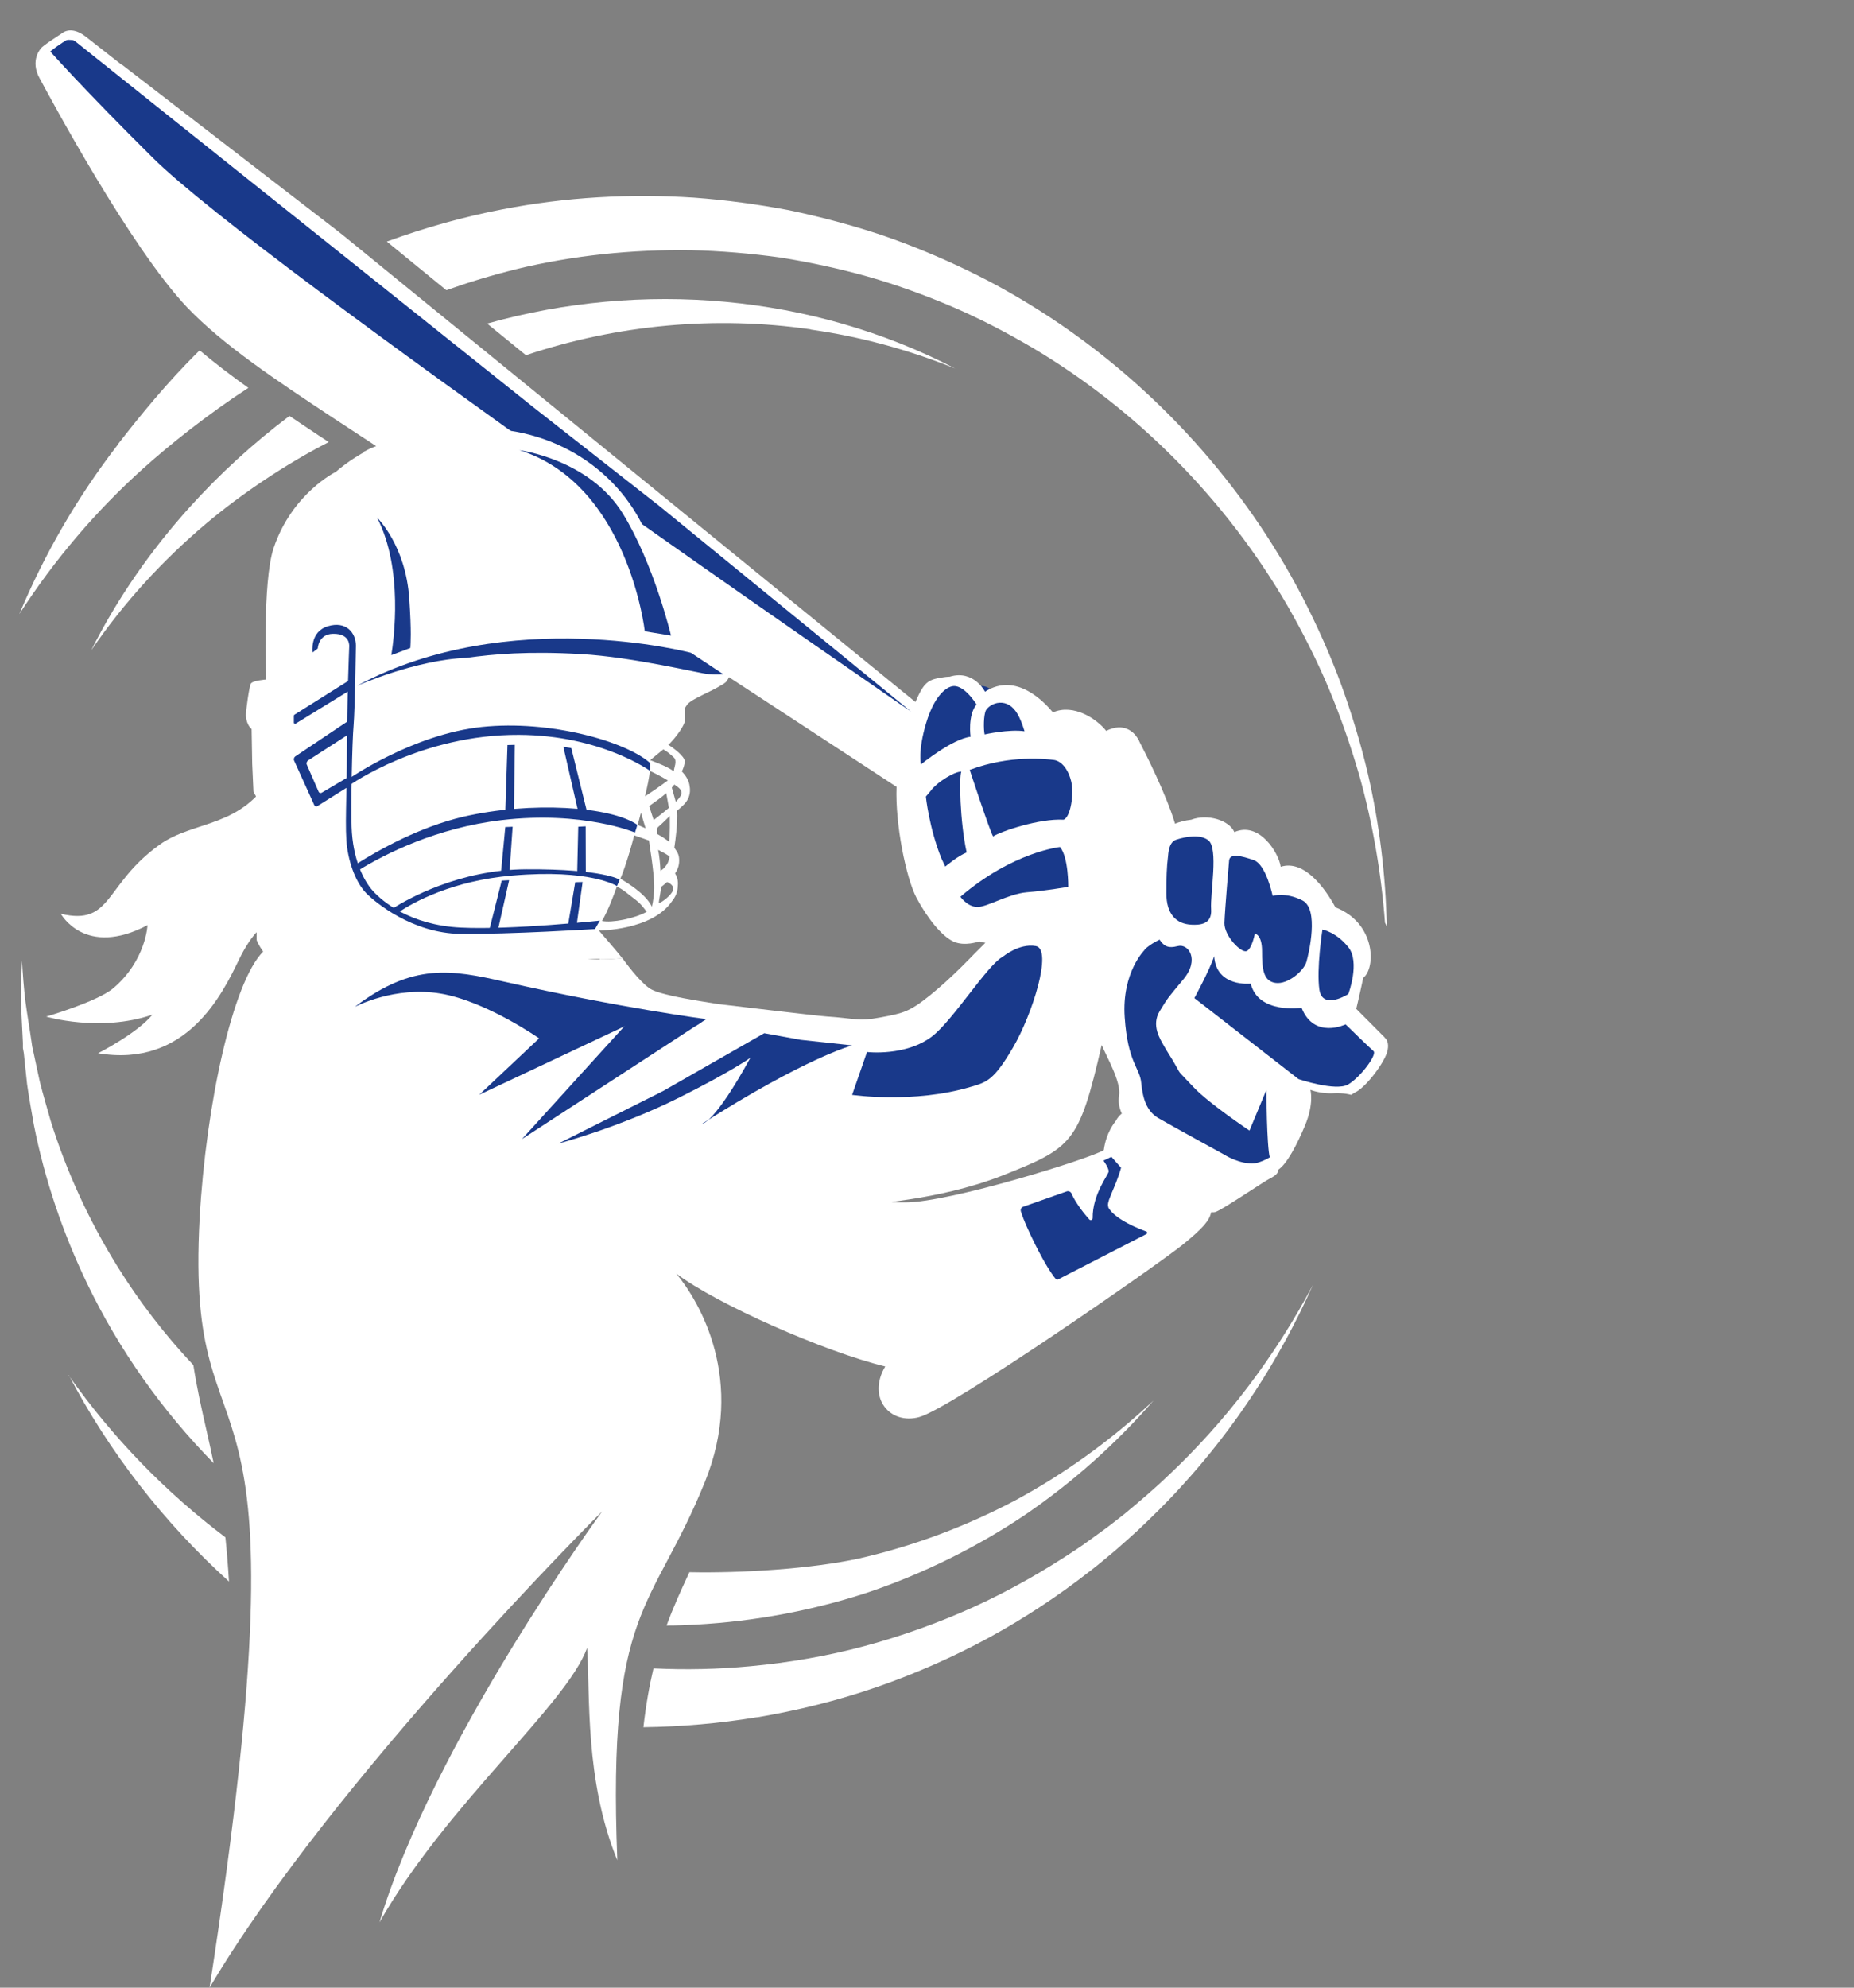 <svg width="28" height="30" viewBox="0 0 28 30" fill="none" xmlns="http://www.w3.org/2000/svg">
<rect x="0" y="0" width="28" height="30" fill="#808080" stroke="none"/>
<path d="M16.861 10.613L16.867 10.603C16.867 10.603 16.864 10.61 16.861 10.613Z" fill="white"/>
<path d="M7.748 6.475C7.748 6.475 8.848 6.613 9.377 7.469C9.871 8.271 10.137 9.392 10.137 9.392L9.725 9.325C9.725 9.325 9.467 7.011 7.745 6.478L7.748 6.475Z" fill="#19398A"/>
<path d="M9.788 7.523L12.647 9.809L9.837 7.935L9.47 7.274L9.788 7.523Z" fill="#19398A"/>
<path d="M5.209 10.178C5.209 10.178 6.122 9.772 6.925 9.742C7.349 9.685 7.892 9.633 8.723 9.685C9.554 9.736 10.588 9.988 10.732 10.002C10.876 10.015 10.963 10.002 10.963 10.002L10.455 9.666C10.455 9.666 7.591 8.907 5.209 10.181V10.178Z" fill="#19398A"/>
<path d="M5.742 9.699C5.777 9.477 5.935 8.35 5.519 7.537C5.519 7.537 5.967 7.97 6.024 8.813C6.062 9.347 6.043 9.514 6.041 9.588L5.742 9.701V9.699Z" fill="#19398A"/>
<path d="M14.786 10.362C14.786 10.362 14.56 10.402 14.406 10.92C14.281 11.342 14.33 11.537 14.33 11.537C14.33 11.537 14.799 11.153 15.079 11.12C15.079 11.12 15.033 10.795 15.169 10.633C15.169 10.633 14.968 10.302 14.786 10.362Z" fill="#19398A"/>
<path d="M15.666 10.644C15.574 10.587 15.46 10.595 15.373 10.657C15.348 10.674 15.327 10.695 15.313 10.717C15.272 10.79 15.275 11.018 15.291 11.085C15.291 11.085 15.661 11.002 15.894 11.037C15.824 10.806 15.756 10.701 15.666 10.644Z" fill="#19398A"/>
<path d="M14.487 11.923L14.403 12.023C14.403 12.023 14.452 12.492 14.637 12.952C14.667 13.014 14.696 13.079 14.696 13.079C14.696 13.079 14.881 12.922 15.02 12.866C14.916 12.391 14.905 11.725 14.938 11.646C14.938 11.646 14.854 11.636 14.642 11.782C14.585 11.822 14.531 11.871 14.485 11.923H14.487Z" fill="#19398A"/>
<path d="M15.066 11.619C15.066 11.619 15.365 12.532 15.419 12.624C15.536 12.548 16.117 12.351 16.483 12.372C16.589 12.337 16.646 11.977 16.598 11.787C16.546 11.598 16.445 11.484 16.337 11.47C16.228 11.457 15.68 11.389 15.069 11.619H15.066Z" fill="#19398A"/>
<path d="M14.924 13.534C14.924 13.534 15.022 13.678 15.169 13.689C15.315 13.7 15.644 13.491 15.929 13.467C16.214 13.445 16.553 13.385 16.553 13.385C16.553 13.385 16.559 12.941 16.429 12.784C16.429 12.784 15.714 12.857 14.922 13.537L14.924 13.534Z" fill="#19398A"/>
<path d="M18.495 12.505C18.495 12.505 18.677 12.573 18.87 12.871C18.94 12.979 18.886 13.467 18.848 13.551C18.81 13.635 18.376 13.418 18.354 13.312C18.332 13.207 18.433 12.678 18.354 12.543C18.275 12.408 18.498 12.508 18.498 12.508L18.495 12.505Z" fill="#19398A"/>
<path d="M18.376 14.212C18.376 14.212 18.492 14.358 18.376 14.483C18.259 14.607 17.865 15.043 17.822 15.187C17.778 15.331 17.743 15.453 17.822 15.61C17.9 15.767 18.014 15.989 18.009 16.04C18.004 16.092 17.794 16.192 17.708 15.97C17.621 15.748 17.406 14.775 17.708 14.372C18.009 13.968 18.376 14.214 18.376 14.214V14.212Z" fill="#19398A"/>
<path d="M20.912 15.658L20.483 15.227C20.483 15.227 20.542 14.978 20.588 14.759C20.781 14.61 20.779 13.93 20.168 13.694C20.024 13.428 19.706 12.968 19.342 13.082C19.315 12.881 19.022 12.391 18.642 12.559C18.563 12.377 18.234 12.28 17.99 12.372C17.892 12.383 17.808 12.407 17.746 12.432C17.615 11.995 17.303 11.375 17.208 11.194C17.208 11.194 17.208 11.188 17.205 11.188C17.205 11.188 17.205 11.185 17.203 11.18C17.195 11.161 17.186 11.148 17.181 11.142C17.127 11.055 16.98 10.896 16.706 11.031C16.564 10.85 16.214 10.617 15.902 10.752C15.783 10.611 15.354 10.134 14.876 10.44C14.876 10.44 14.707 10.104 14.344 10.213C14.311 10.213 14.284 10.218 14.254 10.221C14.009 10.256 13.958 10.294 13.825 10.595L5.171 3.543L5.147 3.524C5.147 3.524 5.123 3.505 5.074 3.467L1.84 0.975V0.98C1.623 0.81 1.435 0.663 1.291 0.55C1.218 0.493 1.055 0.398 0.919 0.514C0.919 0.514 0.637 0.693 0.618 0.731C0.618 0.731 0.447 0.91 0.599 1.183C0.748 1.457 1.962 3.727 2.825 4.638C3.371 5.209 4.161 5.732 5.033 6.309C5.133 6.377 13.54 11.876 13.54 11.876C13.518 12.437 13.684 13.252 13.841 13.55C14.007 13.862 14.221 14.125 14.395 14.209C14.566 14.29 14.781 14.211 14.789 14.209C14.819 14.217 14.851 14.225 14.881 14.23C14.819 14.29 14.751 14.363 14.713 14.398C14.713 14.398 14.371 14.761 14.047 15.021C13.724 15.282 13.624 15.295 13.293 15.357C12.961 15.42 12.926 15.371 12.473 15.341C12.342 15.333 10.873 15.157 10.873 15.157C10.863 15.157 10.849 15.154 10.833 15.152C10.605 15.114 10.048 15.035 9.85 14.94C9.719 14.878 9.518 14.626 9.399 14.461C9.315 14.472 9.204 14.48 9.049 14.48C8.517 14.48 6.16 14.071 5.106 13.786C4.588 13.645 4.267 13.754 3.871 13.472L3.876 14.19C3.922 14.301 3.96 14.333 3.974 14.363C3.515 14.821 3.111 16.671 3.015 18.386C2.785 22.604 4.761 19.686 3.165 30C5.038 26.838 9.095 22.81 9.095 22.81C9.095 22.81 6.543 26.297 5.731 29.014C6.744 27.234 8.555 25.733 8.867 24.872C8.913 25.565 8.829 26.876 9.323 28.077C9.171 24.232 9.85 24.33 10.645 22.369C11.267 20.835 10.569 19.651 10.214 19.223C10.827 19.684 12.454 20.402 13.369 20.624C13.089 21.095 13.442 21.51 13.882 21.388C14.371 21.255 17.488 19.088 17.86 18.787C18.172 18.535 18.267 18.419 18.291 18.297C18.324 18.297 18.349 18.297 18.365 18.289C18.495 18.237 19.09 17.831 19.169 17.793C19.209 17.771 19.315 17.72 19.304 17.655C19.435 17.571 19.592 17.267 19.706 16.994C19.85 16.655 19.79 16.449 19.79 16.449C19.874 16.482 20.013 16.506 20.122 16.501C20.301 16.49 20.407 16.525 20.407 16.525C20.407 16.525 20.445 16.498 20.461 16.49C20.618 16.422 20.89 16.064 20.947 15.886C20.98 15.78 20.96 15.696 20.909 15.658H20.912ZM16.852 16.918C16.839 16.934 16.706 17.088 16.67 17.359C16.67 17.365 16.67 17.37 16.67 17.359C16.47 17.484 14.346 18.148 13.673 18.148C12.999 18.148 14.118 18.148 15.155 17.736C16.193 17.322 16.296 17.259 16.638 15.772C16.717 15.959 16.936 16.335 16.901 16.539C16.885 16.628 16.901 16.717 16.942 16.807C16.901 16.839 16.874 16.877 16.852 16.915V16.918Z" fill="white"/>
<path d="M16.668 17.364C16.665 17.357 16.668 17.347 16.668 17.364V17.364Z" fill="white"/>
<path d="M15.139 14.445C15.139 14.445 15.386 14.233 15.644 14.279C15.902 14.328 15.59 15.314 15.299 15.81C15.009 16.306 14.903 16.333 14.664 16.403C13.8 16.661 12.869 16.525 12.869 16.525L13.094 15.878C13.094 15.878 13.686 15.948 14.083 15.637C14.395 15.393 14.905 14.577 15.136 14.445H15.139Z" fill="#19398A"/>
<path d="M5.373 15.19C5.373 15.19 5.962 14.881 6.649 14.995C7.336 15.108 8.142 15.672 8.142 15.672L7.238 16.523L9.587 15.417L10.524 15.474L10.667 15.382C10.667 15.382 9.375 15.214 7.613 14.816C6.812 14.634 6.236 14.534 5.367 15.19H5.373Z" fill="#19398A"/>
<path d="M10.599 15.425L7.883 17.192L9.608 15.293L10.599 15.425Z" fill="#19398A"/>
<path d="M12.867 15.778L12.09 15.694L11.542 15.594L10.016 16.466L8.433 17.26C8.433 17.26 9.359 17.016 10.263 16.563C11.053 16.168 11.333 15.965 11.333 15.965C10.781 16.97 10.599 16.964 10.599 16.964C12.158 15.97 12.864 15.78 12.864 15.78L12.867 15.778Z" fill="#19398A"/>
<path d="M18.563 12.982C18.563 12.982 18.498 13.735 18.492 13.93C18.487 14.125 18.745 14.388 18.826 14.355C18.908 14.323 18.951 14.092 18.951 14.092C18.951 14.092 19.06 14.098 19.06 14.358C19.06 14.618 19.076 14.808 19.263 14.835C19.451 14.862 19.692 14.651 19.73 14.518C19.768 14.385 19.923 13.721 19.671 13.591C19.418 13.461 19.22 13.521 19.22 13.521C19.22 13.521 19.122 13.047 18.935 12.982C18.747 12.917 18.582 12.876 18.563 12.982Z" fill="#19398A"/>
<path d="M19.975 14.03C19.975 14.03 20.181 14.068 20.363 14.296C20.545 14.523 20.363 15.003 20.363 15.003C20.363 15.003 19.975 15.252 19.926 14.938C19.88 14.623 19.972 14.03 19.972 14.03H19.975Z" fill="#19398A"/>
<path d="M9.923 7.61L8.066 6.155L1.139 0.626C1.123 0.615 1.107 0.604 1.088 0.604C1.001 0.596 1.006 0.604 0.941 0.645C0.841 0.71 0.759 0.777 0.759 0.777C0.759 0.777 1.251 1.333 2.307 2.381C3.936 3.998 13.76 10.741 13.76 10.741L9.921 7.607L9.923 7.61Z" fill="#19398A"/>
<path d="M14.365 10.362C14.365 10.362 14.139 10.402 13.985 10.92C13.86 11.342 13.909 11.537 13.909 11.537C13.909 11.537 14.378 11.153 14.658 11.12C14.658 11.12 14.612 10.795 14.748 10.633C14.748 10.633 14.547 10.302 14.365 10.362Z" fill="#19398A"/>
<path d="M15.245 10.644C15.153 10.587 15.039 10.595 14.952 10.657C14.927 10.674 14.906 10.695 14.892 10.717C14.851 10.79 14.854 11.018 14.87 11.085C14.87 11.085 15.239 11.002 15.473 11.037C15.402 10.806 15.335 10.701 15.245 10.644Z" fill="#19398A"/>
<path d="M14.067 11.923L13.983 12.023C13.983 12.023 14.031 12.492 14.216 12.952C14.246 13.014 14.276 13.079 14.276 13.079C14.276 13.079 14.46 12.922 14.599 12.866C14.496 12.391 14.485 11.725 14.518 11.646C14.518 11.646 14.433 11.636 14.222 11.782C14.165 11.822 14.11 11.871 14.064 11.923H14.067Z" fill="#19398A"/>
<path d="M14.645 11.619C14.645 11.619 14.944 12.532 14.998 12.624C15.115 12.548 15.696 12.351 16.062 12.372C16.168 12.337 16.225 11.977 16.176 11.787C16.128 11.598 16.024 11.484 15.916 11.47C15.807 11.457 15.259 11.389 14.648 11.619H14.645Z" fill="#19398A"/>
<path d="M14.504 13.534C14.504 13.534 14.602 13.678 14.749 13.689C14.895 13.7 15.224 13.491 15.509 13.467C15.794 13.445 16.133 13.385 16.133 13.385C16.133 13.385 16.139 12.941 16.009 12.784C16.009 12.784 15.294 12.857 14.502 13.537L14.504 13.534Z" fill="#19398A"/>
<path d="M18.039 15.065L19.611 16.287C19.611 16.287 20.176 16.477 20.36 16.368C20.545 16.26 20.803 15.916 20.743 15.864C20.683 15.813 20.322 15.461 20.322 15.461C20.322 15.461 19.847 15.691 19.657 15.211C19.657 15.211 19.003 15.309 18.889 14.846C18.889 14.846 18.367 14.905 18.337 14.431C18.267 14.645 18.039 15.062 18.039 15.062V15.065Z" fill="#19398A"/>
<path d="M17.639 12.935C17.645 12.887 17.647 12.711 17.764 12.673C17.916 12.624 18.125 12.589 18.247 12.681C18.407 12.8 18.274 13.491 18.291 13.724C18.307 13.957 18.114 13.962 17.997 13.957C17.756 13.946 17.615 13.789 17.615 13.483C17.615 13.252 17.62 13.082 17.639 12.935Z" fill="#19398A"/>
<path d="M16.741 18.224C16.698 18.142 16.842 17.942 16.931 17.625L16.785 17.46L16.665 17.517C16.665 17.517 16.744 17.625 16.744 17.679C16.744 17.728 16.497 18.023 16.502 18.386C16.502 18.413 16.47 18.427 16.451 18.405C16.399 18.346 16.323 18.256 16.274 18.177C16.228 18.11 16.198 18.05 16.182 18.012C16.168 17.985 16.138 17.972 16.109 17.982L15.449 18.215C15.424 18.224 15.411 18.251 15.416 18.278C15.43 18.326 15.465 18.429 15.56 18.63C15.737 19.006 15.87 19.215 15.943 19.302C15.954 19.315 15.973 19.318 15.986 19.307L17.32 18.622C17.32 18.622 17.33 18.595 17.317 18.589C17.206 18.549 16.842 18.408 16.738 18.224H16.741Z" fill="#19398A"/>
<path d="M17.29 14.334C17.29 14.334 16.939 14.672 16.986 15.355C17.032 16.038 17.214 16.116 17.235 16.341C17.257 16.566 17.309 16.766 17.493 16.875C17.678 16.983 18.485 17.425 18.485 17.425C18.485 17.425 18.726 17.582 18.957 17.557C18.957 17.557 19.052 17.541 19.177 17.468C19.131 17.308 19.125 16.452 19.125 16.452L18.87 17.064C18.87 17.064 18.251 16.65 18.026 16.409C17.8 16.168 17.83 16.219 17.768 16.103C17.705 15.986 17.637 15.891 17.58 15.788C17.523 15.685 17.382 15.477 17.515 15.26C17.648 15.043 17.627 15.076 17.874 14.778C18.121 14.48 17.947 14.239 17.789 14.279C17.632 14.32 17.575 14.274 17.512 14.182C17.512 14.182 17.371 14.247 17.284 14.334H17.29Z" fill="#19398A"/>
<path d="M4.897 13.239C5.017 13.082 5 12.568 4.552 12.169C4.52 12.139 4.156 11.695 4.126 11.671C3.659 12.508 2.937 12.372 2.41 12.749C1.568 13.353 1.701 13.976 0.919 13.792C0.919 13.792 1.283 14.461 2.228 13.963C2.228 13.963 2.206 14.496 1.71 14.916C1.468 15.119 0.697 15.344 0.697 15.344C0.697 15.344 1.511 15.585 2.301 15.315C2.076 15.594 1.481 15.897 1.481 15.897C2.82 16.122 3.36 14.998 3.608 14.486C4.012 13.654 4.357 13.93 4.479 13.77C4.528 13.841 4.71 13.762 4.723 13.781C4.683 13.854 4.8 13.375 4.9 13.242L4.897 13.239Z" fill="white"/>
<path d="M9.06 14.48C9.209 14.48 9.318 14.472 9.397 14.461C9.337 14.38 9.044 14.044 9.044 14.044C9.044 14.044 9.85 14.046 10.151 13.599C10.227 13.505 10.236 13.421 10.238 13.345C10.241 13.274 10.217 13.217 10.195 13.182C10.227 13.139 10.257 13.071 10.257 12.992C10.257 12.914 10.244 12.876 10.184 12.795C10.203 12.662 10.236 12.434 10.225 12.237C10.233 12.229 10.331 12.15 10.366 12.098C10.42 12.023 10.428 11.936 10.415 11.866C10.409 11.814 10.39 11.738 10.29 11.635C10.29 11.635 10.295 11.641 10.298 11.643C10.325 11.586 10.341 11.532 10.341 11.492C10.341 11.413 10.17 11.291 10.094 11.24C10.102 11.232 10.111 11.226 10.119 11.218C10.217 11.115 10.336 10.953 10.344 10.877C10.347 10.839 10.352 10.76 10.344 10.687C10.358 10.665 10.371 10.644 10.382 10.63C10.456 10.543 10.73 10.446 10.909 10.332C10.909 10.332 10.909 10.332 10.912 10.332C10.917 10.329 10.922 10.327 10.928 10.321C10.952 10.305 10.963 10.297 10.982 10.273C10.982 10.273 10.982 10.273 10.979 10.273C11.007 10.237 11.02 10.202 11.012 10.167C11.015 10.167 11.018 10.17 11.018 10.17C11.023 10.175 11.028 10.178 11.034 10.183C10.857 9.904 10.423 9.63 10.423 9.63C10.423 9.63 10.176 8.975 9.747 8.019C9.321 7.062 8.275 6.366 6.983 6.48C6.076 6.558 5.66 6.726 5.495 6.818C5.495 6.818 5.5 6.821 5.5 6.824C5.294 6.94 5.147 7.054 5.071 7.122C5.071 7.122 4.411 7.444 4.132 8.273C3.961 8.783 4.02 10.256 4.02 10.256C4.02 10.256 3.811 10.27 3.787 10.321C3.762 10.37 3.714 10.725 3.714 10.79C3.714 10.855 3.738 10.953 3.8 11.004L3.809 11.532L3.828 11.95L4.096 12.445L4.08 13.505C4.46 13.775 4.963 14.073 5.459 14.209C6.472 14.485 8.541 14.472 9.052 14.472L9.06 14.48ZM9.918 12.516C9.918 12.516 9.912 12.502 9.978 12.448C10.002 12.426 10.056 12.375 10.116 12.315C10.116 12.391 10.121 12.57 10.105 12.705C10.056 12.665 9.991 12.624 9.923 12.586V12.518L9.918 12.516ZM9.872 12.377L9.804 12.166C9.893 12.104 9.994 12.031 10.062 11.971L10.102 12.193C10.005 12.275 9.872 12.377 9.872 12.377ZM9.94 12.827C9.994 12.854 10.059 12.889 10.111 12.925C10.108 12.973 10.086 13.071 9.975 13.144C9.969 13.03 9.959 12.919 9.94 12.83V12.827ZM10.165 13.434C10.143 13.51 9.994 13.621 9.95 13.632C9.95 13.58 9.983 13.453 9.983 13.388C10.005 13.372 10.037 13.345 10.075 13.312C10.119 13.331 10.184 13.372 10.165 13.434ZM10.29 11.982C10.287 12.014 10.244 12.063 10.206 12.101L10.146 11.887C10.159 11.871 10.17 11.857 10.184 11.841C10.225 11.868 10.246 11.887 10.246 11.887C10.246 11.887 10.298 11.92 10.293 11.982H10.29ZM10.018 11.31C10.078 11.343 10.138 11.397 10.176 11.432C10.233 11.486 10.176 11.592 10.176 11.641C10.067 11.562 9.891 11.502 9.82 11.473C9.82 11.473 9.95 11.364 10.018 11.31ZM9.815 11.635C9.929 11.689 10.018 11.738 10.086 11.779C9.986 11.855 9.815 11.971 9.741 12.02C9.777 11.868 9.807 11.727 9.815 11.635ZM9.63 12.451C9.646 12.394 9.663 12.334 9.679 12.266L9.75 12.502C9.706 12.483 9.663 12.464 9.625 12.448C9.625 12.448 9.63 12.448 9.633 12.451H9.63ZM9.369 13.263C9.456 13.06 9.554 12.705 9.578 12.608C9.698 12.648 9.763 12.673 9.801 12.686C9.812 12.776 9.872 13.114 9.88 13.361C9.883 13.48 9.864 13.607 9.845 13.686C9.747 13.467 9.359 13.258 9.369 13.263ZM9.318 13.385C9.405 13.418 9.497 13.505 9.581 13.567C9.679 13.637 9.736 13.721 9.766 13.762C9.581 13.865 9.239 13.932 9.092 13.9C9.182 13.746 9.272 13.505 9.315 13.385H9.318Z" fill="white"/>
<path d="M7.84 6.794C7.84 6.794 8.896 6.927 9.404 7.748C9.879 8.517 10.134 9.593 10.134 9.593L9.738 9.528C9.738 9.528 9.488 7.306 7.837 6.792L7.84 6.794Z" fill="#19398A"/>
<path d="M5.399 10.348C5.399 10.348 6.276 9.958 7.047 9.929C7.454 9.872 7.976 9.826 8.774 9.872C9.572 9.918 10.563 10.164 10.702 10.175C10.84 10.186 10.922 10.175 10.922 10.175L10.436 9.853C10.436 9.853 7.685 9.124 5.399 10.346V10.348Z" fill="#19398A"/>
<path d="M5.91 9.888C5.945 9.674 6.097 8.59 5.695 7.813C5.695 7.813 6.127 8.227 6.181 9.037C6.216 9.549 6.2 9.709 6.197 9.78L5.91 9.888Z" fill="#19398A"/>
<path d="M5.275 11.749C5.275 11.749 6.244 11.08 7.276 10.972C8.308 10.864 9.448 11.189 9.815 11.514C9.823 11.543 9.815 11.633 9.815 11.633C9.815 11.633 9.074 11.097 7.838 11.091C6.361 11.083 5.278 11.852 5.278 11.852V11.747L5.275 11.749Z" fill="#19398A"/>
<path d="M5.356 13.058C5.356 13.058 5.372 13.047 5.383 13.041C5.725 12.825 6.339 12.48 7.001 12.326C8.014 12.093 9.22 12.169 9.624 12.448C9.619 12.483 9.589 12.565 9.589 12.565C9.589 12.565 8.802 12.234 7.577 12.378C6.591 12.494 5.82 12.887 5.418 13.133C5.408 13.142 5.383 13.155 5.383 13.155L5.356 13.058Z" fill="#19398A"/>
<path d="M5.907 13.724C5.907 13.724 5.921 13.716 5.932 13.71C6.152 13.572 6.936 13.125 7.944 13.12C9.117 13.114 9.358 13.277 9.358 13.277L9.318 13.374C9.318 13.374 8.918 13.112 7.735 13.215C6.828 13.293 6.247 13.618 6.024 13.765C6.013 13.773 5.994 13.786 5.994 13.786L5.913 13.727L5.907 13.724Z" fill="#19398A"/>
<path d="M7.664 11.245L7.775 11.242L7.762 12.256L7.631 12.253L7.664 11.245Z" fill="#19398A"/>
<path d="M7.631 12.483L7.742 12.478L7.694 13.169L7.566 13.166L7.631 12.483Z" fill="#19398A"/>
<path d="M7.577 13.291L7.689 13.285L7.523 14.022H7.393L7.577 13.291Z" fill="#19398A"/>
<path d="M8.733 12.478L8.845 12.472L8.847 13.168L8.717 13.166L8.733 12.478Z" fill="#19398A"/>
<path d="M8.687 13.315L8.799 13.312L8.706 13.982L8.576 13.979L8.687 13.315Z" fill="#19398A"/>
<path d="M8.508 11.272L8.628 11.291L8.867 12.258H8.734L8.508 11.272Z" fill="#19398A"/>
<path d="M5.375 9.744C5.375 9.744 5.361 10.701 5.34 10.95C5.318 11.199 5.299 12.131 5.31 12.478C5.326 12.963 5.489 13.288 5.63 13.445C5.771 13.602 6.192 13.963 6.958 14C7.724 14.038 9.059 13.895 9.059 13.895L8.986 14.022C8.986 14.022 7.696 14.103 6.958 14.095C6.219 14.087 5.663 13.608 5.557 13.507C5.41 13.372 5.288 13.112 5.242 12.79C5.204 12.516 5.239 12.025 5.239 11.316C5.239 10.606 5.274 9.766 5.274 9.766C5.274 9.766 5.302 9.56 5.027 9.566C4.807 9.571 4.799 9.788 4.799 9.788L4.721 9.847C4.721 9.847 4.674 9.536 4.951 9.452C5.228 9.368 5.375 9.552 5.375 9.744Z" fill="#19398A"/>
<path d="M4.447 10.787L5.275 10.267V10.424L4.463 10.923C4.463 10.923 4.438 10.923 4.438 10.909V10.801C4.438 10.801 4.441 10.79 4.447 10.787Z" fill="#19398A"/>
<path d="M5.274 10.871L4.46 11.416C4.441 11.43 4.432 11.457 4.441 11.478L4.747 12.153C4.756 12.169 4.777 12.177 4.794 12.166L5.277 11.863V11.717L4.856 11.966C4.84 11.974 4.818 11.966 4.813 11.952L4.633 11.54C4.623 11.519 4.633 11.492 4.652 11.478L5.277 11.075V10.871H5.274Z" fill="#19398A"/>
<path d="M7.781 4.066C8.647 3.855 9.546 3.763 10.442 3.776C10.89 3.787 11.338 3.825 11.786 3.887C12.231 3.958 12.671 4.053 13.108 4.175C13.543 4.299 13.969 4.454 14.387 4.632C14.805 4.811 15.207 5.022 15.601 5.253C17.167 6.185 18.506 7.531 19.443 9.14C19.674 9.544 19.885 9.958 20.067 10.389C20.247 10.82 20.401 11.261 20.532 11.714C20.733 12.434 20.86 13.177 20.917 13.927C20.928 13.946 20.936 13.965 20.944 13.984C20.928 13.212 20.833 12.437 20.659 11.681C20.551 11.221 20.412 10.763 20.249 10.316C20.084 9.869 19.888 9.436 19.671 9.013C18.791 7.322 17.474 5.86 15.878 4.803C15.479 4.54 15.063 4.299 14.631 4.091C14.2 3.882 13.757 3.698 13.301 3.543C12.845 3.392 12.38 3.27 11.911 3.172C11.438 3.083 10.96 3.018 10.48 2.983C9.519 2.92 8.546 2.974 7.593 3.159C6.999 3.272 6.412 3.438 5.842 3.646L6.741 4.38C7.083 4.258 7.431 4.153 7.784 4.066H7.781Z" fill="white"/>
<path d="M1.78 6.71C1.169 7.501 0.67 8.365 0.292 9.268C0.822 8.447 1.454 7.707 2.16 7.073C2.554 6.718 3.14 6.25 3.751 5.854C3.488 5.667 3.241 5.478 3.015 5.288C2.538 5.754 2.109 6.282 1.777 6.71H1.78Z" fill="white"/>
<path d="M1.039 20.754C1.647 21.914 2.47 22.976 3.458 23.87C3.444 23.628 3.425 23.406 3.404 23.203C2.505 22.526 1.701 21.7 1.036 20.757L1.039 20.754Z" fill="white"/>
<path d="M11.43 25.92C12.044 25.817 12.649 25.668 13.236 25.465C13.822 25.262 14.39 25.013 14.933 24.718C15.476 24.422 15.992 24.081 16.475 23.702C16.597 23.61 16.714 23.507 16.834 23.409C16.95 23.309 17.064 23.206 17.178 23.103C17.401 22.892 17.621 22.678 17.827 22.45C18.658 21.548 19.332 20.508 19.828 19.394C19.258 20.47 18.52 21.445 17.648 22.266C17.431 22.474 17.203 22.667 16.975 22.856C16.855 22.948 16.741 23.041 16.619 23.127C16.497 23.214 16.38 23.303 16.255 23.385C15.761 23.715 15.245 24.008 14.71 24.252C14.173 24.495 13.619 24.693 13.054 24.845C12.489 24.997 11.914 25.094 11.335 25.148C10.847 25.194 10.358 25.205 9.869 25.181C9.807 25.444 9.755 25.733 9.717 26.069C10.293 26.061 10.866 26.012 11.433 25.918L11.43 25.92Z" fill="white"/>
<path d="M12.244 4.974C12.986 5.079 13.719 5.277 14.425 5.562C12.263 4.44 9.692 4.226 7.357 4.884L7.943 5.361C9.32 4.901 10.805 4.762 12.244 4.971V4.974Z" fill="white"/>
<path d="M4.37 6.279C3.825 6.689 3.322 7.149 2.869 7.65C2.277 8.306 1.769 9.035 1.378 9.815C1.87 9.094 2.459 8.455 3.11 7.905C3.64 7.458 4.316 7.003 4.965 6.672C4.894 6.626 4.851 6.596 4.845 6.594C4.685 6.488 4.528 6.382 4.373 6.279H4.37Z" fill="white"/>
<path d="M2.917 20.6C2.488 20.144 2.103 19.646 1.769 19.107C1.348 18.427 1.006 17.69 0.764 16.913C0.71 16.718 0.65 16.522 0.601 16.325L0.536 16.024L0.504 15.875L0.487 15.799L0.476 15.723C0.447 15.52 0.411 15.32 0.384 15.114C0.36 14.911 0.343 14.705 0.333 14.499C0.322 14.705 0.316 14.911 0.319 15.119C0.322 15.325 0.338 15.534 0.346 15.739V15.818L0.36 15.897L0.376 16.051L0.409 16.363C0.438 16.569 0.476 16.774 0.512 16.98C0.675 17.801 0.946 18.603 1.313 19.367C1.793 20.364 2.442 21.285 3.227 22.084C3.192 21.911 3.154 21.748 3.118 21.586C3.045 21.266 2.974 20.952 2.92 20.602L2.917 20.6Z" fill="white"/>
<path d="M10.512 24.52C11.403 24.471 12.283 24.306 13.121 24.03C13.958 23.745 14.751 23.352 15.476 22.867C16.198 22.374 16.852 21.792 17.42 21.139C16.79 21.73 16.089 22.236 15.342 22.64C14.59 23.038 13.795 23.334 12.983 23.52C12.253 23.68 11.194 23.745 10.412 23.729C10.284 24.003 10.167 24.26 10.067 24.534C10.216 24.534 10.366 24.528 10.515 24.52H10.512Z" fill="white"/>
</svg>
